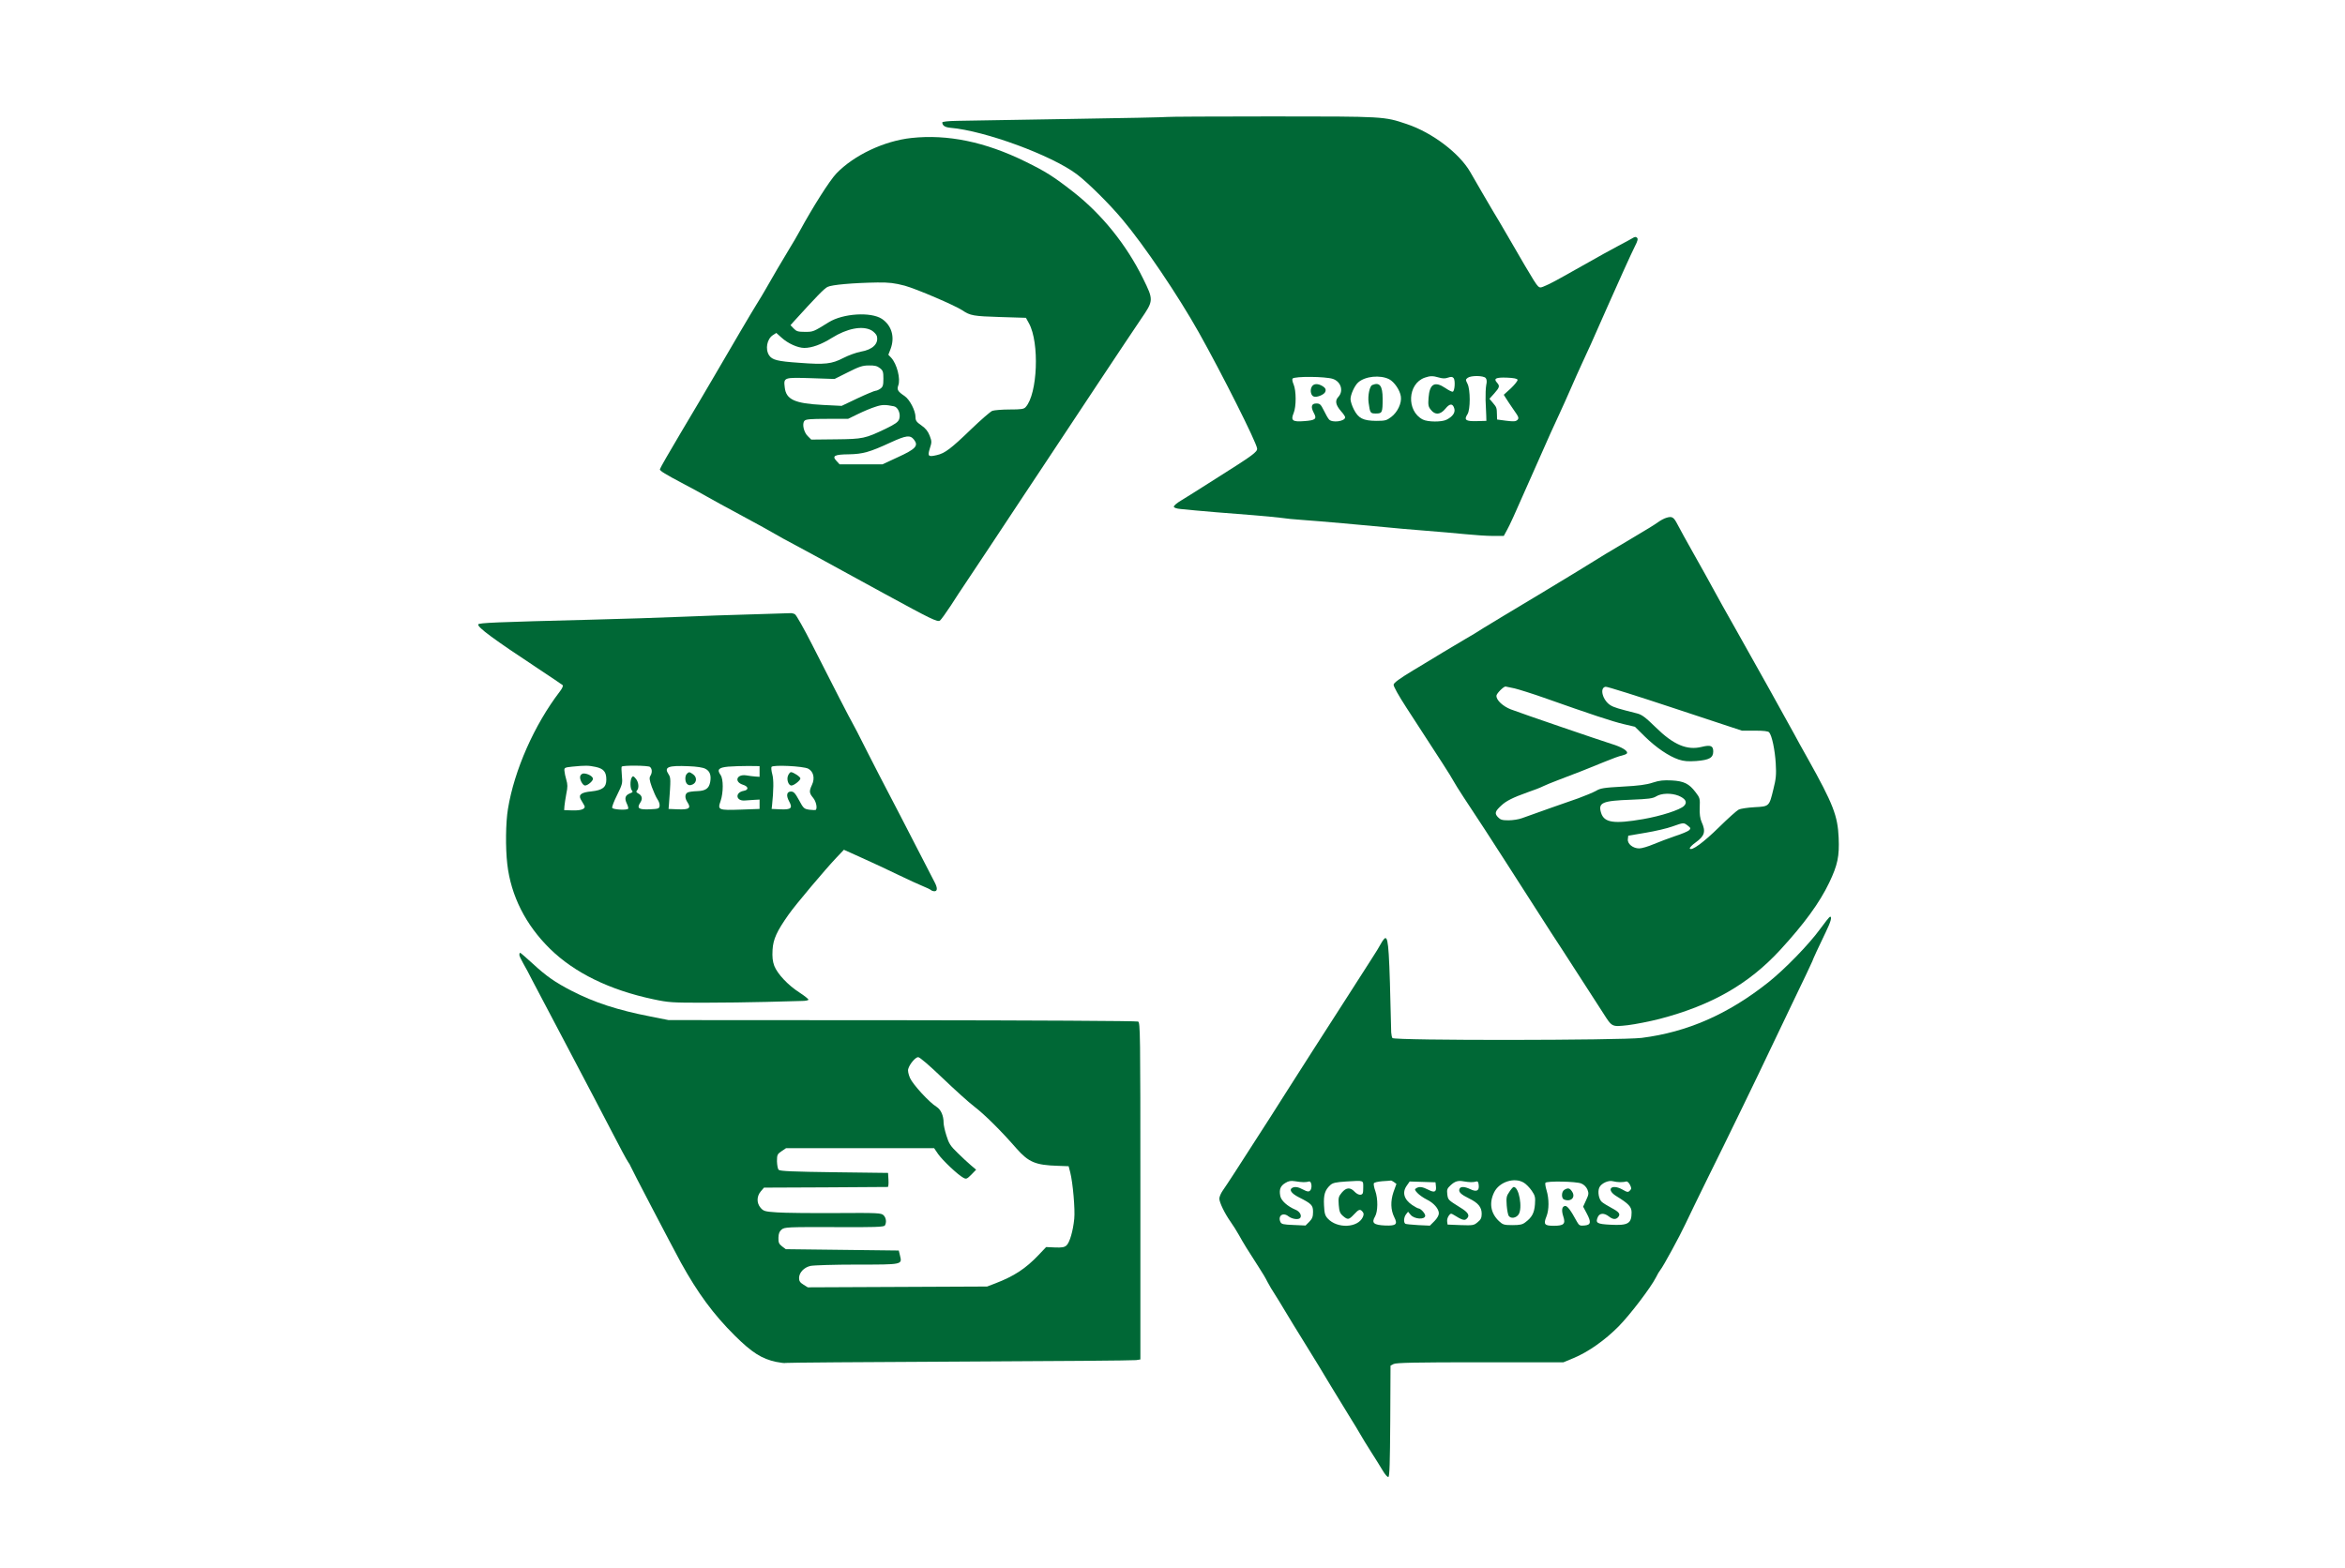 <?xml version="1.0" standalone="no"?>
<!DOCTYPE svg PUBLIC "-//W3C//DTD SVG 1.1//EN"
 "http://www.w3.org/Graphics/SVG/1.1/DTD/svg11.dtd">
<!-- Created with svg_stack (http://github.com/astraw/svg_stack) -->
<svg xmlns:sodipodi="http://sodipodi.sourceforge.net/DTD/sodipodi-0.dtd" xmlns="http://www.w3.org/2000/svg" version="1.1" width="876.0" height="586.0">
  <rect width="100%" height="100%" fill="#333333" stroke="none"/>
  <defs/>
  <g id="id0:id0" transform="matrix(1.25,0,0,1.25,0.0,0.0)"><g transform="translate(0,468.8) scale(0.04,-0.04)" fill="#ffffff" stroke="none">
<path d="M0 5860 l0 -5860 8760 0 8760 0 0 5860 0 5860 -8760 0 -8760 0 0 -5860z m10362 4955 c213 -45 382 -134 516 -274 30 -32 90 -118 139 -201 47 -80 99 -167 116 -195 16 -27 95 -162 175 -300 80 -137 151 -260 159 -272 20 -34 56 -29 142 21 42 24 119 67 171 96 52 29 127 71 165 94 110 63 253 135 259 129 3 -3 -3 -22 -14 -42 -19 -38 -127 -277 -185 -411 -57 -130 -156 -352 -187 -420 -55 -119 -75 -164 -122 -272 -26 -59 -59 -133 -75 -165 -15 -32 -52 -112 -81 -178 -142 -322 -243 -547 -277 -615 l-38 -75 -85 1 c-47 0 -141 6 -210 12 -69 7 -181 17 -250 22 -69 5 -197 16 -285 25 -281 26 -597 54 -690 60 -49 3 -121 10 -160 15 -38 6 -131 15 -205 20 -74 5 -202 17 -285 25 -82 8 -169 15 -192 15 -23 0 -44 4 -47 9 -6 10 4 17 241 167 340 214 358 228 356 256 -1 25 -235 507 -329 678 -320 586 -601 988 -886 1267 -105 103 -215 181 -348 248 -115 58 -406 158 -565 195 -55 12 -106 25 -114 27 -57 15 86 22 664 33 363 6 703 12 755 13 52 2 456 4 897 5 684 2 812 0 875 -13z m-3147 -164 c288 -65 577 -204 805 -387 141 -113 261 -244 368 -402 95 -140 192 -330 192 -377 0 -25 -29 -77 -122 -216 -67 -101 -263 -398 -436 -659 -173 -261 -321 -484 -328 -495 -56 -83 -185 -276 -411 -617 -155 -234 -269 -398 -278 -398 -18 0 -76 28 -225 110 -58 31 -190 103 -295 160 -104 57 -224 122 -265 145 -41 23 -140 77 -220 120 -80 43 -174 95 -210 115 -36 21 -148 83 -250 138 -102 55 -239 129 -305 165 -203 110 -270 151 -273 168 -2 9 61 124 139 255 214 361 263 443 299 509 18 33 63 110 100 170 37 61 82 137 100 170 18 33 54 94 80 135 50 80 165 274 315 535 220 380 226 389 317 465 122 103 313 186 481 210 98 14 320 4 422 -19z m5286 -2831 c48 -83 235 -420 284 -510 34 -63 79 -144 100 -180 41 -70 86 -150 219 -390 47 -85 122 -220 167 -300 215 -385 271 -487 337 -617 90 -178 112 -254 112 -394 0 -128 -19 -199 -91 -339 -116 -226 -407 -555 -619 -699 -92 -62 -252 -147 -360 -189 -148 -59 -375 -114 -527 -127 l-72 -7 -57 89 c-31 48 -85 131 -119 183 -158 242 -496 767 -560 870 -27 44 -106 166 -175 272 -69 105 -156 240 -193 301 -37 60 -123 193 -191 296 -67 102 -129 197 -136 211 -7 14 -53 85 -102 159 -49 74 -87 142 -86 150 3 15 85 68 364 235 55 33 126 77 160 98 33 21 64 38 68 38 4 0 33 18 64 39 32 21 89 57 127 79 71 40 218 129 510 307 88 53 266 160 395 237 129 77 253 153 275 168 64 43 90 48 106 20z m-6571 -710 c10 -5 65 -103 123 -217 57 -115 160 -316 229 -448 69 -132 176 -339 238 -460 62 -121 120 -233 130 -250 10 -16 82 -156 160 -310 79 -154 149 -290 157 -302 8 -12 10 -24 5 -27 -12 -7 -53 10 -312 132 -47 22 -132 61 -190 87 -58 26 -120 54 -139 63 l-33 15 -44 -49 c-211 -236 -385 -452 -439 -544 -70 -121 -82 -203 -44 -305 24 -66 112 -166 172 -196 57 -29 35 -42 -75 -44 -812 -18 -811 -18 -1003 20 -202 40 -430 134 -595 243 -153 102 -304 279 -379 445 -61 137 -84 245 -89 432 -2 101 0 206 7 257 14 103 70 310 107 393 68 152 108 234 136 280 71 115 138 212 162 234 14 14 26 28 26 32 0 5 -98 73 -217 153 -366 245 -414 280 -398 294 9 9 318 21 1075 42 184 5 472 14 640 20 168 6 359 12 425 13 66 2 126 4 133 5 7 1 22 -2 32 -8z m7626 -2494 c-25 -53 -46 -98 -46 -101 0 -2 -60 -129 -134 -282 -73 -153 -150 -314 -171 -358 -86 -182 -139 -292 -253 -525 -285 -583 -361 -739 -387 -795 -31 -66 -136 -257 -177 -320 -14 -22 -37 -61 -51 -86 -45 -79 -178 -251 -257 -330 -88 -88 -181 -159 -264 -201 -129 -65 -82 -61 -791 -67 l-650 -6 -5 -405 c-3 -223 -9 -404 -13 -403 -11 3 -120 171 -221 343 -108 182 -287 477 -332 546 -51 79 -241 391 -331 544 -51 87 -90 149 -148 240 -23 36 -50 81 -60 100 -10 19 -32 55 -50 80 -44 61 -85 144 -85 172 0 13 44 90 98 171 53 82 164 253 245 380 878 1373 869 1359 877 1350 4 -4 12 -164 18 -356 7 -246 13 -352 22 -362 11 -13 128 -15 889 -15 1036 0 1037 0 1334 96 121 39 288 116 375 174 31 21 76 49 99 63 114 71 426 357 475 435 13 22 24 30 30 24 7 -7 -6 -43 -36 -106z m-9405 -254 c196 -123 431 -207 737 -262 l107 -20 1740 0 c1341 0 1744 -3 1753 -12 18 -18 17 -2471 0 -2485 -8 -7 -393 -13 -1063 -17 -1434 -9 -1625 -8 -1662 3 -83 24 -160 78 -267 186 -186 187 -305 362 -499 735 -33 63 -85 165 -117 225 -32 61 -84 160 -115 220 -32 61 -61 115 -65 120 -4 6 -63 118 -131 250 -67 132 -133 257 -146 277 -13 21 -23 40 -23 43 0 4 -95 185 -195 370 -110 204 -264 513 -259 518 4 3 36 -20 73 -52 36 -32 96 -77 132 -99z"/>
<path d="M10225 8921 c-86 -21 -155 -108 -155 -197 0 -42 49 -120 91 -143 49 -28 142 -38 192 -22 57 19 112 80 127 139 15 66 2 110 -52 168 -51 55 -122 74 -203 55z m74 -105 c7 -9 11 -42 9 -88 l-3 -73 -25 0 -25 0 -3 73 c-3 69 6 102 28 102 4 0 13 -6 19 -14z"/>
<path d="M10656 8920 c-81 -15 -145 -122 -131 -218 8 -51 61 -117 112 -139 43 -18 125 -17 171 2 85 36 105 89 51 141 l-30 29 -35 -43 c-39 -46 -62 -52 -87 -24 -35 39 -13 162 29 162 8 0 33 -13 56 -30 70 -51 98 -37 98 52 0 68 -13 80 -73 66 -26 -6 -51 -5 -70 2 -33 11 -35 11 -91 0z"/>
<path d="M10970 8922 c-41 -8 -50 -34 -26 -81 21 -40 21 -168 1 -207 -34 -66 -12 -82 102 -78 48 2 138 4 200 3 105 0 112 1 118 21 7 21 -37 98 -89 158 l-20 22 52 51 c53 52 67 91 36 103 -9 3 -53 6 -99 6 -67 0 -84 -3 -89 -16 -6 -15 -8 -15 -25 0 -21 19 -106 28 -161 18z m198 -85 c8 -10 5 -21 -13 -42 -21 -27 -24 -28 -31 -12 -7 20 10 67 25 67 5 0 13 -6 19 -13z m2 -192 c0 -7 -7 -18 -15 -25 -12 -10 -16 -8 -25 15 -12 31 -13 49 -3 59 9 9 43 -30 43 -49z"/>
<path d="M9636 8905 c-3 -9 1 -35 9 -58 8 -23 15 -71 15 -107 0 -36 -7 -84 -15 -107 -8 -23 -12 -49 -9 -57 8 -22 62 -29 135 -19 76 10 89 25 64 76 -16 34 -13 61 6 55 5 -2 26 -32 47 -68 l38 -65 64 1 c95 2 109 33 45 104 -34 38 -38 63 -15 93 39 49 16 118 -50 152 -43 22 -325 22 -334 0z m225 -85 c25 -14 24 -29 -3 -39 -31 -12 -57 11 -38 33 15 19 16 19 41 6z"/>
<path d="M6351 9619 c-101 -7 -145 -14 -175 -29 -41 -19 -277 -266 -284 -296 -6 -25 51 -71 96 -79 53 -9 100 7 176 58 82 55 157 77 266 77 96 0 132 -9 168 -43 49 -45 66 -136 37 -187 -21 -37 -18 -59 15 -96 34 -40 45 -84 37 -164 -6 -65 -2 -71 56 -114 46 -34 67 -73 67 -126 0 -42 14 -62 75 -104 15 -10 34 -34 41 -53 13 -30 13 -42 -1 -95 -20 -79 -13 -86 62 -70 75 16 105 37 272 194 79 73 150 136 159 140 10 4 67 7 127 7 61 1 115 5 121 9 6 4 20 25 31 47 55 110 78 339 49 484 -21 102 -57 179 -89 186 -12 2 -103 6 -202 7 l-180 3 -100 51 c-294 151 -454 205 -605 202 -47 0 -145 -5 -219 -9z"/>
<path d="M6353 9280 c-47 -10 -89 -30 -149 -71 -53 -36 -106 -56 -172 -64 -64 -7 -128 18 -184 72 -46 45 -76 40 -114 -17 -35 -53 -30 -118 13 -161 38 -38 98 -48 318 -51 l170 -3 80 41 c44 23 100 45 124 48 57 9 120 44 127 71 3 12 4 39 2 61 -6 69 -90 98 -215 74z"/>
<path d="M6330 8959 l-103 -52 -178 6 c-201 6 -196 8 -206 -70 -5 -45 -3 -53 26 -86 53 -60 115 -77 294 -80 l152 -2 95 47 c52 26 115 52 139 59 55 16 75 46 75 116 1 49 -2 57 -32 84 -28 26 -40 29 -96 29 -56 0 -74 -6 -166 -51z"/>
<path d="M6520 8697 c-14 -6 -61 -28 -105 -49 l-79 -38 -158 0 c-145 0 -160 -2 -178 -20 -36 -36 -16 -122 36 -157 25 -16 50 -18 209 -18 201 1 212 3 385 87 75 36 92 48 105 79 15 32 15 39 2 72 -9 19 -24 40 -35 46 -27 14 -150 13 -182 -2z"/>
<path d="M6740 8476 c-19 -7 -67 -29 -106 -49 -117 -59 -183 -77 -281 -77 -105 0 -130 -6 -138 -31 -8 -23 18 -63 51 -77 15 -8 82 -12 172 -12 136 0 152 2 207 26 33 15 89 38 124 53 64 26 101 64 101 102 0 19 -64 79 -83 78 -7 0 -28 -6 -47 -13z"/>
<path d="M11222 6594 c-70 -29 -78 -103 -17 -150 42 -32 66 -41 460 -176 176 -60 349 -119 383 -131 35 -12 63 -26 62 -32 -2 -5 -28 -20 -59 -33 -31 -13 -92 -38 -136 -57 -44 -18 -129 -52 -190 -75 -60 -22 -146 -56 -190 -75 -44 -19 -116 -47 -161 -63 -105 -38 -186 -90 -206 -133 -19 -38 -12 -60 27 -85 49 -32 127 -15 425 90 151 54 290 107 308 118 26 16 66 22 210 33 109 8 194 19 221 29 53 20 170 21 214 3 18 -8 49 -33 71 -57 l39 -43 -6 -76 c-5 -60 -3 -79 10 -93 8 -9 18 -37 20 -61 l5 -43 -44 -36 c-25 -20 -57 -40 -72 -44 -32 -8 -45 -32 -25 -45 49 -31 137 20 289 168 69 67 138 126 153 132 16 6 64 11 107 11 98 0 110 10 138 110 39 139 38 307 -3 428 -25 72 -25 72 -140 72 l-103 0 -497 165 c-273 91 -506 165 -518 165 -50 0 -60 -45 -27 -118 16 -35 29 -47 74 -68 31 -14 90 -32 133 -41 l78 -16 99 -95 c128 -122 198 -158 301 -155 39 1 81 4 95 5 19 2 26 -2 28 -18 5 -38 -23 -49 -127 -49 -91 0 -101 2 -166 35 -46 23 -101 65 -166 127 -54 51 -108 94 -121 97 -100 21 -158 37 -333 97 -110 37 -271 92 -358 123 -190 66 -244 78 -285 60z"/>
<path d="M12368 5790 c-29 -16 -65 -21 -180 -25 -228 -10 -272 -30 -247 -114 7 -22 23 -51 36 -63 22 -21 34 -23 126 -23 147 0 329 37 454 91 63 27 78 60 46 102 -39 52 -165 69 -235 32z"/>
<path d="M12480 5561 c-41 -15 -129 -36 -195 -46 -66 -10 -126 -23 -132 -28 -23 -17 -15 -67 16 -98 42 -41 89 -39 204 10 51 21 124 49 162 61 120 38 144 68 86 109 -36 26 -48 25 -141 -8z"/>
<path d="M4290 6011 l-95 -6 -3 -28 c-2 -16 4 -44 12 -62 21 -43 20 -101 -1 -180 -22 -83 -13 -95 68 -95 69 0 102 13 120 47 13 23 11 27 -16 49 -38 30 -26 44 51 53 33 4 69 13 81 19 35 19 53 62 44 103 -21 92 -70 111 -261 100z m109 -105 c9 -10 7 -17 -5 -27 -14 -11 -18 -10 -30 5 -23 32 10 52 35 22z"/>
<path d="M4629 6004 c-7 -8 -8 -35 -4 -77 l7 -64 -41 -80 c-23 -44 -41 -86 -41 -94 0 -29 24 -39 92 -39 79 0 86 8 63 63 -19 46 -13 58 28 53 34 -4 35 -6 23 -49 -5 -18 -4 -38 3 -54 l12 -26 82 8 c45 5 132 7 194 6 l112 -3 6 25 c4 13 0 40 -8 60 -9 19 -13 38 -10 41 3 3 33 8 67 12 80 9 116 44 116 111 0 37 -5 50 -33 78 l-32 32 -100 6 c-178 11 -225 -9 -192 -78 22 -46 23 -163 2 -191 l-15 -19 -25 30 c-39 48 -56 110 -49 181 5 46 3 63 -7 70 -24 15 -237 14 -250 -2z m546 -94 c10 -16 -16 -43 -28 -31 -11 11 -2 41 12 41 5 0 13 -5 16 -10z"/>
<path d="M5450 6010 l-95 -5 -3 -28 c-2 -16 4 -40 13 -53 20 -30 17 -131 -5 -206 -11 -36 -11 -51 -3 -59 13 -13 323 -13 335 -1 6 6 11 68 9 100 -1 18 -92 15 -120 -4 -20 -15 -24 -15 -38 -1 -19 19 -9 37 21 37 51 0 65 63 19 81 -16 5 -35 12 -43 15 -13 5 -12 8 4 19 16 12 24 12 54 0 73 -31 102 -15 102 57 0 63 9 62 -250 48z"/>
<path d="M5744 5995 c-4 -9 -1 -40 6 -68 12 -50 9 -158 -5 -223 -10 -46 9 -55 102 -52 72 3 78 5 81 25 2 12 -4 38 -13 57 -16 34 -13 62 6 50 5 -3 23 -32 39 -64 17 -33 38 -64 48 -69 16 -8 53 -9 105 -2 18 3 6 78 -20 115 -24 36 -25 42 -13 70 24 54 18 112 -13 144 l-27 27 -145 3 c-128 3 -146 1 -151 -13z m196 -81 c11 -12 11 -18 -2 -31 -19 -18 -38 -10 -38 16 0 33 20 40 40 15z"/>
<path d="M9988 2909 c-78 -21 -118 -84 -118 -185 0 -109 50 -168 153 -180 73 -9 99 -1 147 42 49 44 52 74 11 103 -39 28 -46 27 -70 -14 -12 -21 -28 -35 -40 -35 -51 0 -70 107 -27 156 l23 28 33 -28 c25 -21 41 -26 69 -24 l36 3 3 55 c1 30 -2 61 -6 68 -10 15 -170 23 -214 11z"/>
<path d="M10247 2908 c-8 -5 -7 -25 6 -72 21 -79 22 -174 2 -200 -8 -11 -15 -32 -15 -47 0 -24 6 -30 38 -38 57 -17 157 -14 172 4 10 12 16 13 27 3 17 -14 200 -20 225 -6 28 14 68 80 68 112 0 23 -12 41 -50 77 -51 48 -55 63 -12 52 15 -3 27 -1 33 8 12 19 11 96 -1 104 -22 13 -185 13 -212 -1 -78 -40 -75 -159 4 -200 33 -17 30 -33 -5 -27 -19 4 -30 -3 -47 -27 -21 -29 -23 -30 -40 -15 -27 25 -31 108 -8 175 31 91 28 94 -81 100 -51 3 -98 2 -104 -2z m402 -92 c8 -10 9 -16 2 -21 -14 -8 -53 13 -46 26 9 13 31 11 44 -5z m-24 -176 c-9 -15 -41 -12 -55 5 -20 25 -2 37 31 20 16 -9 27 -20 24 -25z"/>
<path d="M10864 2905 c-67 -30 -92 -97 -58 -154 9 -15 41 -40 71 -56 64 -35 81 -51 66 -66 -7 -7 -20 -2 -39 14 -55 45 -72 50 -88 25 -16 -27 -29 -89 -21 -109 4 -11 28 -14 103 -13 133 2 126 0 162 37 29 29 31 36 26 81 -6 55 -25 81 -74 102 -41 17 -33 39 11 30 17 -3 36 -1 43 5 17 14 18 59 2 94 -10 22 -16 25 -37 20 -33 -8 -57 -9 -101 -2 -21 4 -48 1 -66 -8z m100 -84 c20 -22 10 -32 -21 -20 -23 8 -29 20 -16 32 10 11 19 8 37 -12z"/>
<path d="M11260 2911 c-61 -20 -91 -43 -115 -91 -44 -87 -29 -178 39 -238 86 -75 231 -45 284 58 34 68 31 137 -10 191 -18 23 -45 51 -59 62 -30 21 -100 31 -139 18z m71 -118 c5 -15 9 -54 7 -87 -3 -58 -4 -61 -28 -61 l-25 0 -3 67 c-4 94 25 143 49 81z"/>
<path d="M11981 2901 c-93 -49 -77 -166 28 -212 57 -24 78 -43 61 -54 -7 -4 -25 2 -40 13 -48 36 -76 38 -104 8 l-24 -27 -21 27 c-25 32 -27 76 -5 95 21 17 13 82 -13 111 -33 38 -76 48 -200 48 -65 0 -124 -4 -131 -9 -11 -6 -10 -20 2 -75 20 -84 20 -139 0 -195 -8 -25 -13 -55 -9 -68 5 -21 10 -23 78 -23 89 1 113 15 104 62 -4 18 -8 40 -9 48 -7 35 18 18 44 -31 38 -72 53 -82 108 -75 60 8 70 8 180 3 143 -7 180 16 180 112 0 49 -25 81 -95 121 -31 17 -53 36 -50 41 9 14 23 11 54 -12 16 -11 39 -19 52 -17 21 3 24 9 27 49 2 35 -1 49 -18 64 -18 16 -25 17 -51 8 -20 -8 -39 -9 -55 -2 -35 13 -54 11 -93 -10z m-243 -104 c4 -20 -25 -34 -40 -19 -15 15 -1 44 19 40 10 -2 19 -11 21 -21z"/>
<path d="M9574 2876 c-63 -63 -40 -135 60 -191 62 -35 76 -55 38 -55 -10 0 -25 9 -35 20 -20 24 -60 26 -81 4 -17 -16 -19 -42 -7 -84 l7 -24 89 -1 c50 -1 104 4 120 11 39 14 65 54 65 98 0 59 -14 79 -81 115 -78 41 -87 49 -67 56 9 4 31 -3 49 -14 42 -26 65 -26 79 -2 14 27 13 77 -2 88 -7 5 -55 10 -106 11 l-94 2 -34 -34z"/>
<path d="M6810 3810 c-16 -17 -34 -46 -40 -65 -10 -31 -8 -42 14 -90 25 -54 128 -169 204 -226 28 -21 33 -32 41 -89 19 -139 68 -226 172 -306 32 -25 59 -48 59 -51 0 -4 -10 -17 -21 -29 l-22 -23 -41 29 c-46 32 -132 119 -165 168 l-22 32 -543 0 c-299 0 -558 -3 -575 -6 -49 -10 -91 -55 -91 -97 0 -46 18 -94 38 -104 9 -4 193 -10 407 -13 l390 -5 0 -30 0 -30 -456 -5 c-494 -5 -475 -3 -505 -61 -18 -36 -18 -73 1 -109 31 -59 33 -60 499 -61 453 -1 452 -1 444 -49 l-3 -21 -378 -2 -379 -2 -19 -23 c-24 -31 -34 -87 -21 -117 6 -13 29 -33 50 -44 37 -19 61 -20 440 -22 423 -1 429 -2 420 -46 -3 -17 -26 -18 -333 -23 -290 -5 -334 -7 -362 -23 -36 -19 -63 -63 -63 -101 0 -27 42 -73 75 -82 11 -3 315 -3 675 -2 l655 3 95 33 c110 39 239 120 300 190 55 62 75 72 130 66 68 -8 110 18 133 81 26 70 37 201 26 327 -8 100 -31 223 -43 235 -3 3 -45 7 -93 8 -48 2 -113 8 -143 15 -61 14 -79 30 -274 243 -54 60 -135 136 -180 170 -45 34 -158 135 -253 224 -112 107 -180 163 -194 163 -11 0 -34 -14 -49 -30z"/>
</g>
</g>
  <g id="id1:id1" transform="matrix(1.25,0,0,1.25,0.0,0.0)"><g transform="translate(0,468.8) scale(0.04,-0.04)" fill="#006836" stroke="none">
<path d="M8719 10846 c-2 -2 -330 -9 -729 -15 -399 -7 -776 -13 -837 -14 -68 -1 -113 -6 -113 -12 1 -24 20 -36 61 -40 257 -22 755 -205 944 -347 82 -62 241 -219 339 -336 163 -193 417 -569 573 -847 176 -314 430 -820 435 -866 3 -26 -28 -49 -307 -225 -77 -49 -154 -98 -172 -109 -17 -11 -57 -35 -87 -54 -31 -18 -56 -39 -56 -47 0 -8 19 -15 53 -18 102 -11 414 -37 542 -46 72 -6 162 -14 200 -19 39 -6 111 -13 160 -16 116 -8 501 -42 630 -55 55 -6 183 -17 285 -25 102 -8 241 -20 310 -27 69 -7 161 -13 205 -13 l80 0 24 44 c23 42 47 94 180 396 152 344 163 368 213 475 22 47 59 130 83 185 24 55 62 141 85 190 38 80 73 158 195 435 71 161 176 393 201 442 19 37 23 53 15 61 -9 9 -17 8 -33 -2 -12 -7 -53 -30 -92 -50 -70 -37 -114 -61 -419 -233 -95 -54 -166 -88 -179 -86 -22 3 -29 14 -237 373 -48 83 -101 173 -118 200 -32 54 -123 210 -167 287 -80 141 -284 297 -476 361 -170 57 -163 57 -1008 57 -428 0 -781 -2 -783 -4z m1238 -1957 c62 -20 83 -91 42 -135 -27 -29 -20 -60 21 -108 17 -18 30 -39 30 -44 0 -31 -98 -44 -121 -16 -8 9 -25 39 -39 68 -22 44 -29 51 -55 51 -37 0 -44 -24 -19 -71 25 -45 12 -55 -73 -61 -86 -7 -101 5 -78 60 20 47 20 167 0 214 -9 20 -12 40 -8 44 18 18 242 16 300 -2z m422 -3 c38 -20 80 -81 87 -128 8 -49 -24 -118 -72 -154 -34 -26 -45 -29 -113 -29 -97 1 -132 19 -166 85 -14 27 -25 62 -25 77 0 35 31 102 57 125 52 47 165 58 232 24z m371 13 c27 -8 47 -9 68 -1 24 8 33 7 42 -3 14 -16 9 -97 -6 -102 -6 -2 -30 10 -55 27 -80 54 -118 32 -126 -72 -4 -54 -2 -67 17 -90 32 -41 71 -38 109 8 33 41 56 41 67 -1 7 -29 -13 -58 -58 -81 -36 -19 -141 -18 -178 1 -124 64 -114 268 15 313 40 14 61 14 105 1z m350 -4 c8 -10 10 -27 4 -52 -4 -21 -6 -72 -5 -113 2 -41 4 -93 5 -115 l1 -40 -73 -2 c-82 -2 -96 9 -68 52 22 34 22 184 0 227 -15 30 -15 32 2 45 25 18 118 17 134 -2z m238 -13 c2 -7 -20 -35 -49 -63 l-54 -49 15 -24 c8 -14 35 -53 58 -87 39 -55 42 -63 29 -77 -13 -12 -28 -13 -84 -6 l-68 9 -1 35 c-1 53 -2 56 -30 89 l-26 31 36 40 c40 45 43 56 20 81 -27 30 -8 40 74 37 51 -2 77 -7 80 -16z"/>
<path d="M9800 8829 c-14 -25 -6 -65 15 -72 21 -9 74 12 85 32 10 20 3 34 -27 50 -33 17 -61 13 -73 -10z"/>
<path d="M10253 8843 c-20 -7 -35 -79 -28 -131 11 -80 13 -82 55 -82 47 0 50 7 50 110 0 97 -22 126 -77 103z"/>
<path d="M6810 10689 c-205 -22 -430 -129 -561 -265 -50 -52 -175 -249 -276 -434 -16 -30 -49 -86 -73 -125 -45 -74 -137 -230 -179 -305 -14 -25 -45 -77 -69 -115 -41 -66 -162 -272 -331 -562 -41 -71 -146 -248 -233 -394 -87 -146 -158 -270 -158 -276 0 -12 39 -36 185 -113 55 -29 129 -69 165 -90 36 -21 155 -86 265 -145 110 -59 220 -120 245 -135 25 -15 88 -50 140 -77 52 -28 136 -73 185 -100 50 -27 144 -79 210 -115 66 -36 192 -105 280 -153 350 -191 400 -216 418 -202 8 6 45 57 81 112 35 55 78 120 95 145 17 25 108 162 203 305 94 143 196 296 225 340 30 44 100 150 156 235 199 301 667 1007 741 1115 95 139 96 142 16 304 -124 252 -307 479 -520 646 -150 117 -207 153 -360 228 -299 147 -581 205 -850 176z m-50 -1104 c87 -24 372 -146 430 -184 59 -40 84 -44 280 -50 l195 -6 23 -42 c79 -144 64 -527 -25 -625 -13 -15 -33 -18 -119 -18 -56 0 -115 -5 -130 -10 -15 -6 -86 -68 -159 -138 -149 -144 -196 -180 -256 -193 -64 -15 -70 -9 -52 50 15 46 15 53 -1 95 -13 33 -30 55 -62 77 -36 25 -44 35 -44 62 0 48 -43 131 -81 157 -52 35 -59 48 -48 79 19 49 -10 162 -53 208 l-21 22 17 44 c33 88 8 175 -65 224 -82 54 -291 41 -397 -25 -116 -72 -116 -72 -178 -72 -52 0 -64 4 -84 25 l-24 25 25 28 c169 186 227 246 252 258 31 16 189 30 372 33 89 1 128 -4 205 -24z m-250 -333 c19 -11 37 -30 41 -43 15 -57 -31 -102 -120 -117 -33 -6 -91 -27 -130 -47 -87 -45 -136 -51 -331 -36 -161 11 -201 21 -224 56 -30 46 -16 122 29 151 l25 16 39 -35 c48 -44 122 -77 170 -77 57 0 128 26 206 75 114 71 227 93 295 57z m64 -283 c23 -18 26 -28 26 -79 0 -49 -4 -61 -22 -74 -12 -9 -29 -16 -36 -16 -8 0 -68 -25 -134 -56 l-120 -57 -141 7 c-210 11 -274 40 -284 131 -9 75 -7 75 195 69 l177 -6 100 50 c83 42 109 51 156 51 43 1 63 -4 83 -20z m104 -285 c32 -6 53 -58 40 -96 -8 -22 -29 -37 -101 -72 -153 -73 -169 -77 -373 -79 l-183 -2 -26 26 c-30 29 -44 92 -25 114 10 12 42 15 169 15 l157 0 74 36 c41 20 100 45 130 54 50 17 73 17 138 4z m151 -250 c35 -45 12 -70 -122 -131 l-114 -53 -160 0 -160 0 -23 25 c-36 38 -16 49 92 50 105 2 155 16 313 89 116 53 145 57 174 20z"/>
<path d="M12448 7850 c-15 -4 -42 -19 -60 -32 -18 -14 -100 -64 -183 -113 -82 -48 -177 -105 -210 -125 -100 -63 -327 -201 -447 -273 -62 -37 -140 -84 -173 -104 -33 -20 -96 -58 -140 -84 -44 -26 -111 -67 -150 -91 -38 -25 -101 -63 -140 -85 -38 -23 -110 -65 -158 -94 -48 -30 -152 -92 -230 -139 -99 -60 -143 -92 -145 -106 -2 -12 36 -80 95 -171 271 -417 330 -508 348 -542 11 -21 47 -78 79 -127 73 -109 252 -384 312 -479 25 -38 67 -104 93 -145 27 -41 96 -149 154 -240 58 -91 139 -217 181 -280 101 -156 253 -391 304 -471 67 -105 63 -103 184 -90 57 7 164 28 238 47 389 102 665 260 900 515 180 196 294 352 366 502 64 134 77 198 71 337 -7 164 -41 252 -230 590 -39 69 -86 154 -105 190 -45 84 -294 530 -435 780 -61 107 -134 238 -162 290 -28 52 -95 173 -149 268 -54 96 -110 197 -124 225 -28 54 -40 61 -84 47z m-1133 -1274 c33 -8 132 -39 220 -70 353 -125 514 -178 595 -197 l85 -20 75 -74 c85 -83 178 -146 252 -171 39 -13 70 -15 131 -11 98 8 127 24 127 72 0 42 -20 50 -85 34 -110 -28 -212 15 -345 146 -77 75 -103 95 -140 104 -139 35 -170 44 -198 61 -58 36 -84 131 -36 138 11 2 245 -72 519 -163 l499 -165 97 0 c67 0 100 -4 107 -13 21 -25 43 -132 49 -232 5 -83 2 -115 -17 -190 -32 -133 -31 -131 -142 -137 -52 -3 -105 -11 -118 -18 -14 -7 -79 -65 -145 -130 -118 -116 -207 -181 -220 -161 -3 6 16 26 44 46 67 48 77 81 44 153 -11 26 -16 58 -14 108 3 66 1 73 -31 114 -48 64 -87 83 -178 88 -61 3 -92 0 -141 -16 -47 -16 -108 -24 -225 -30 -142 -8 -167 -12 -200 -32 -22 -12 -82 -37 -134 -56 -87 -30 -315 -110 -419 -148 -24 -9 -69 -16 -101 -16 -47 0 -60 4 -79 24 -26 28 -21 44 26 87 36 34 86 59 195 98 48 16 101 37 118 46 16 8 65 28 107 44 113 42 244 94 353 139 53 22 110 43 128 46 17 4 34 11 37 16 11 18 -38 48 -118 72 -98 31 -668 226 -749 257 -59 23 -108 68 -108 101 0 17 53 70 68 70 4 -1 34 -7 67 -14z m1225 -802 c53 -22 69 -49 42 -76 -29 -30 -173 -76 -305 -99 -220 -38 -292 -27 -315 47 -23 76 7 90 227 98 128 5 159 9 185 25 39 24 112 26 166 5z m70 -224 c22 -17 23 -21 10 -34 -8 -8 -55 -28 -105 -44 -49 -17 -122 -44 -162 -61 -40 -17 -87 -31 -106 -31 -47 0 -89 34 -85 69 l3 26 130 22 c72 12 162 33 200 47 85 30 84 30 115 6z"/>
<path d="M5615 7129 c-148 -4 -382 -12 -520 -18 -137 -6 -446 -16 -685 -22 -704 -18 -833 -23 -837 -35 -7 -21 114 -110 447 -330 96 -64 179 -119 184 -124 5 -5 -4 -25 -21 -47 -191 -249 -341 -589 -388 -878 -17 -102 -19 -291 -5 -412 27 -236 137 -455 320 -634 183 -179 445 -307 770 -376 117 -25 142 -26 380 -26 140 0 350 3 465 6 116 3 234 6 263 7 28 0 52 4 52 10 0 5 -30 29 -67 53 -87 56 -164 139 -188 199 -13 36 -16 66 -13 121 5 79 31 137 120 263 50 72 278 342 358 426 l55 58 135 -61 c74 -33 196 -90 270 -126 74 -36 158 -74 185 -85 28 -11 54 -24 60 -29 5 -5 17 -9 27 -9 22 0 23 25 2 65 -9 17 -75 145 -147 285 -72 140 -159 309 -194 375 -35 66 -109 210 -165 320 -55 110 -104 205 -108 210 -9 13 -158 302 -300 583 -62 122 -121 227 -131 232 -10 6 -26 9 -36 8 -10 0 -139 -5 -288 -9z m-1165 -1140 c60 -13 80 -37 80 -95 0 -57 -28 -79 -112 -88 -74 -7 -97 -24 -80 -58 7 -13 18 -31 24 -41 21 -29 -11 -45 -85 -43 l-62 2 2 30 c1 16 8 57 14 92 11 51 10 71 0 105 -7 23 -13 53 -14 67 -2 23 2 25 58 31 101 10 122 9 175 -2z m406 0 c17 -14 18 -43 3 -67 -9 -14 -7 -32 11 -83 13 -35 31 -76 42 -92 11 -15 18 -37 16 -50 -3 -20 -9 -22 -76 -25 -81 -3 -96 8 -68 51 19 28 13 53 -16 68 -15 8 -17 14 -9 22 17 17 13 63 -9 88 -17 21 -21 22 -30 9 -13 -21 -13 -83 2 -98 8 -8 5 -14 -16 -21 -35 -14 -42 -36 -23 -76 9 -18 13 -36 10 -39 -13 -12 -114 -6 -119 7 -3 8 14 51 37 97 39 79 41 87 35 145 -3 34 -4 64 -1 66 10 11 198 9 211 -2z m414 -14 c34 -17 45 -49 36 -99 -9 -48 -34 -66 -97 -68 -30 -1 -62 -5 -71 -10 -22 -11 -23 -41 -2 -73 29 -44 13 -56 -68 -53 l-73 3 3 35 c14 188 14 198 -3 224 -36 54 -4 67 152 60 57 -2 104 -9 123 -19z m405 -20 l0 -40 -30 2 c-16 1 -48 5 -71 9 -70 10 -91 -48 -24 -70 43 -13 46 -39 6 -46 -66 -12 -59 -77 8 -72 20 1 53 3 74 5 l37 2 0 -35 0 -35 -139 -5 c-170 -6 -176 -3 -152 65 21 63 21 163 0 193 -29 41 -16 56 56 63 36 3 103 5 150 5 l85 -1 0 -40z m363 21 c40 -21 52 -72 28 -122 -22 -47 -20 -61 9 -96 22 -26 33 -76 20 -90 -3 -2 -24 -2 -47 1 -40 6 -45 9 -78 71 -29 53 -40 65 -60 65 -32 0 -38 -29 -15 -72 29 -52 16 -64 -62 -61 l-68 3 3 25 c12 114 13 195 2 234 -7 25 -9 49 -6 55 11 17 236 6 274 -13z"/>
<path d="M4335 5920 c-7 -22 18 -70 36 -70 20 0 59 33 59 50 0 18 -38 40 -70 40 -10 0 -22 -9 -25 -20z"/>
<path d="M5132 5938 c-17 -17 -15 -63 3 -78 12 -10 21 -10 40 -2 32 15 33 55 3 76 -27 19 -31 19 -46 4z"/>
<path d="M5888 5925 c-13 -29 2 -75 25 -75 19 0 67 38 67 53 0 12 -53 47 -71 47 -5 0 -15 -11 -21 -25z"/>
<path d="M13598 4777 c-83 -114 -262 -299 -388 -399 -299 -237 -604 -371 -945 -414 -153 -19 -1850 -21 -1862 -1 -4 6 -8 26 -9 42 -14 613 -20 705 -44 705 -5 0 -19 -17 -30 -37 -11 -21 -43 -74 -72 -118 -28 -44 -106 -165 -173 -270 -67 -104 -189 -294 -271 -422 -82 -128 -166 -259 -187 -293 -32 -53 -174 -273 -391 -610 -37 -58 -79 -120 -92 -139 -13 -19 -24 -45 -24 -58 0 -28 40 -111 84 -173 18 -25 46 -70 63 -100 30 -55 65 -112 148 -240 24 -36 53 -85 65 -110 12 -24 37 -65 54 -91 17 -26 51 -82 76 -124 25 -42 92 -152 150 -245 58 -93 146 -237 195 -320 50 -83 113 -186 140 -229 28 -44 62 -101 77 -127 15 -27 52 -87 82 -134 30 -47 69 -109 86 -138 17 -29 36 -52 43 -49 9 3 12 105 14 418 l2 414 23 12 c18 10 171 13 646 13 l623 0 77 32 c108 45 233 133 334 235 87 88 242 292 280 367 11 23 26 48 33 56 21 25 143 249 188 345 23 50 100 207 170 350 128 257 394 805 457 940 18 39 97 204 176 368 79 164 144 300 144 303 0 5 53 121 101 219 37 76 48 115 32 115 -5 -1 -38 -42 -75 -93z m-3858 -1891 c14 0 32 2 40 5 20 5 26 -53 7 -69 -10 -9 -22 -7 -50 8 -39 21 -64 25 -85 12 -22 -15 -1 -42 52 -69 95 -48 106 -59 106 -109 0 -37 -6 -51 -28 -74 l-28 -28 -90 4 c-77 3 -90 6 -98 23 -20 46 19 74 60 42 28 -22 78 -28 89 -11 12 19 -6 48 -36 60 -61 26 -108 68 -114 104 -9 47 1 74 38 96 24 15 41 18 72 13 22 -4 51 -7 65 -7z m445 -41 c0 -43 -3 -50 -20 -53 -12 -2 -31 8 -45 23 -32 34 -62 32 -95 -7 -24 -29 -27 -38 -23 -92 4 -49 9 -63 32 -83 36 -30 43 -29 82 12 36 39 46 42 64 20 10 -12 10 -21 2 -40 -37 -81 -191 -88 -262 -11 -21 23 -25 39 -28 100 -4 78 7 114 48 151 18 16 41 21 118 26 136 8 127 11 127 -46z m229 42 l19 -14 -22 -61 c-23 -68 -21 -134 6 -188 27 -53 14 -65 -68 -62 -86 4 -104 19 -76 67 22 37 23 133 2 192 -9 24 -13 49 -11 56 3 7 29 13 63 16 32 2 61 4 64 5 3 1 13 -4 23 -11z m576 -1 c14 0 32 2 40 5 11 3 16 -5 18 -29 4 -41 -17 -51 -64 -28 -43 20 -73 21 -80 1 -9 -22 11 -41 72 -71 68 -33 94 -65 94 -114 0 -30 -6 -44 -30 -63 -28 -24 -35 -25 -127 -22 l-98 4 -3 23 c-2 13 4 32 12 43 13 18 17 19 38 6 59 -37 78 -43 93 -31 30 25 17 49 -46 87 -91 57 -90 56 -96 98 -4 35 -1 44 24 67 33 31 57 38 98 30 17 -3 41 -6 55 -6z m395 -4 c17 -10 43 -37 59 -60 25 -37 28 -48 24 -102 -5 -64 -22 -97 -72 -134 -21 -17 -42 -21 -96 -21 -63 0 -72 3 -101 30 -62 59 -75 135 -36 215 38 78 151 115 222 72z m720 4 c17 0 36 2 44 5 9 2 20 -8 29 -25 12 -25 12 -30 -1 -43 -13 -14 -19 -13 -54 7 -84 47 -128 1 -46 -49 91 -56 113 -79 113 -121 0 -84 -27 -99 -158 -92 -101 5 -114 13 -94 58 14 30 47 31 82 4 30 -24 53 -25 70 -5 19 23 7 38 -51 69 -30 16 -62 36 -71 44 -23 20 -33 77 -19 108 14 31 68 56 101 47 14 -4 39 -7 55 -7z m-1377 -30 c5 -43 -10 -51 -56 -27 -45 23 -69 26 -92 11 -12 -7 -11 -13 10 -35 13 -14 44 -36 68 -48 54 -26 92 -70 92 -104 0 -15 -13 -38 -33 -58 l-34 -34 -87 4 c-48 3 -91 7 -96 10 -15 9 -12 49 5 71 l15 19 20 -24 c27 -31 102 -37 108 -8 3 16 -32 56 -51 57 -4 0 -25 11 -46 25 -62 42 -77 95 -40 146 l21 30 96 -3 97 -3 3 -29z m1086 20 c20 -8 37 -25 46 -45 11 -29 10 -37 -10 -80 l-22 -48 27 -51 c35 -66 31 -86 -18 -90 -33 -3 -39 0 -55 28 -48 89 -73 121 -90 118 -23 -4 -27 -33 -12 -79 18 -55 4 -69 -72 -69 -69 0 -78 11 -54 70 20 50 20 130 1 194 -8 26 -12 52 -9 57 9 15 230 11 268 -5z"/>
<path d="M11277 2814 c-22 -31 -24 -43 -20 -102 3 -37 10 -73 16 -79 16 -22 55 -15 73 12 31 48 3 205 -37 205 -5 0 -19 -16 -32 -36z"/>
<path d="M11688 2829 c-23 -13 -24 -65 -2 -73 51 -20 88 17 59 60 -17 26 -30 29 -57 13z"/>
<path d="M3880 4585 c0 -8 13 -36 28 -62 15 -26 48 -86 71 -133 24 -47 144 -274 266 -505 122 -231 268 -510 325 -620 57 -110 111 -212 122 -227 10 -14 18 -28 18 -31 0 -6 309 -597 377 -722 126 -228 243 -387 402 -545 129 -128 202 -174 309 -197 35 -7 67 -11 71 -8 4 2 588 7 1297 10 709 3 1304 8 1322 11 l32 5 0 1258 c0 1189 -1 1259 -17 1267 -10 5 -803 9 -1763 10 l-1745 1 -136 27 c-242 47 -419 104 -589 192 -122 63 -187 108 -289 202 -49 45 -92 82 -95 82 -3 0 -6 -7 -6 -15z m3162 -921 c90 -86 197 -183 238 -214 78 -60 198 -179 314 -312 91 -103 142 -125 310 -130 l80 -3 12 -46 c20 -79 37 -277 30 -347 -9 -91 -34 -177 -58 -199 -16 -14 -34 -17 -86 -15 l-66 3 -56 -59 c-98 -103 -184 -159 -325 -213 l-60 -23 -670 -3 -670 -3 -32 20 c-25 15 -33 27 -33 49 0 41 37 80 85 91 22 5 178 10 346 10 345 0 340 -1 323 68 l-9 37 -422 5 -422 5 -28 21 c-23 18 -28 29 -27 65 1 31 7 47 24 61 22 18 45 19 393 18 299 -2 371 1 378 12 14 22 10 57 -9 76 -18 18 -40 19 -358 17 -186 -1 -384 1 -438 5 -91 6 -101 9 -123 34 -31 36 -30 86 1 123 l24 28 459 2 c252 2 462 3 466 3 4 0 7 24 5 53 l-3 52 -402 5 c-304 4 -405 8 -415 18 -7 6 -12 35 -13 64 0 48 3 54 34 75 l34 23 553 0 553 0 30 -44 c33 -47 147 -155 188 -177 22 -12 27 -10 60 23 l36 37 -39 33 c-21 18 -67 60 -100 93 -53 51 -65 70 -83 129 -12 37 -21 80 -21 95 0 54 -20 99 -53 120 -54 33 -176 166 -198 215 -12 29 -18 55 -13 69 11 37 54 87 74 87 12 0 86 -64 182 -156z"/>
</g>
</g>
</svg>
